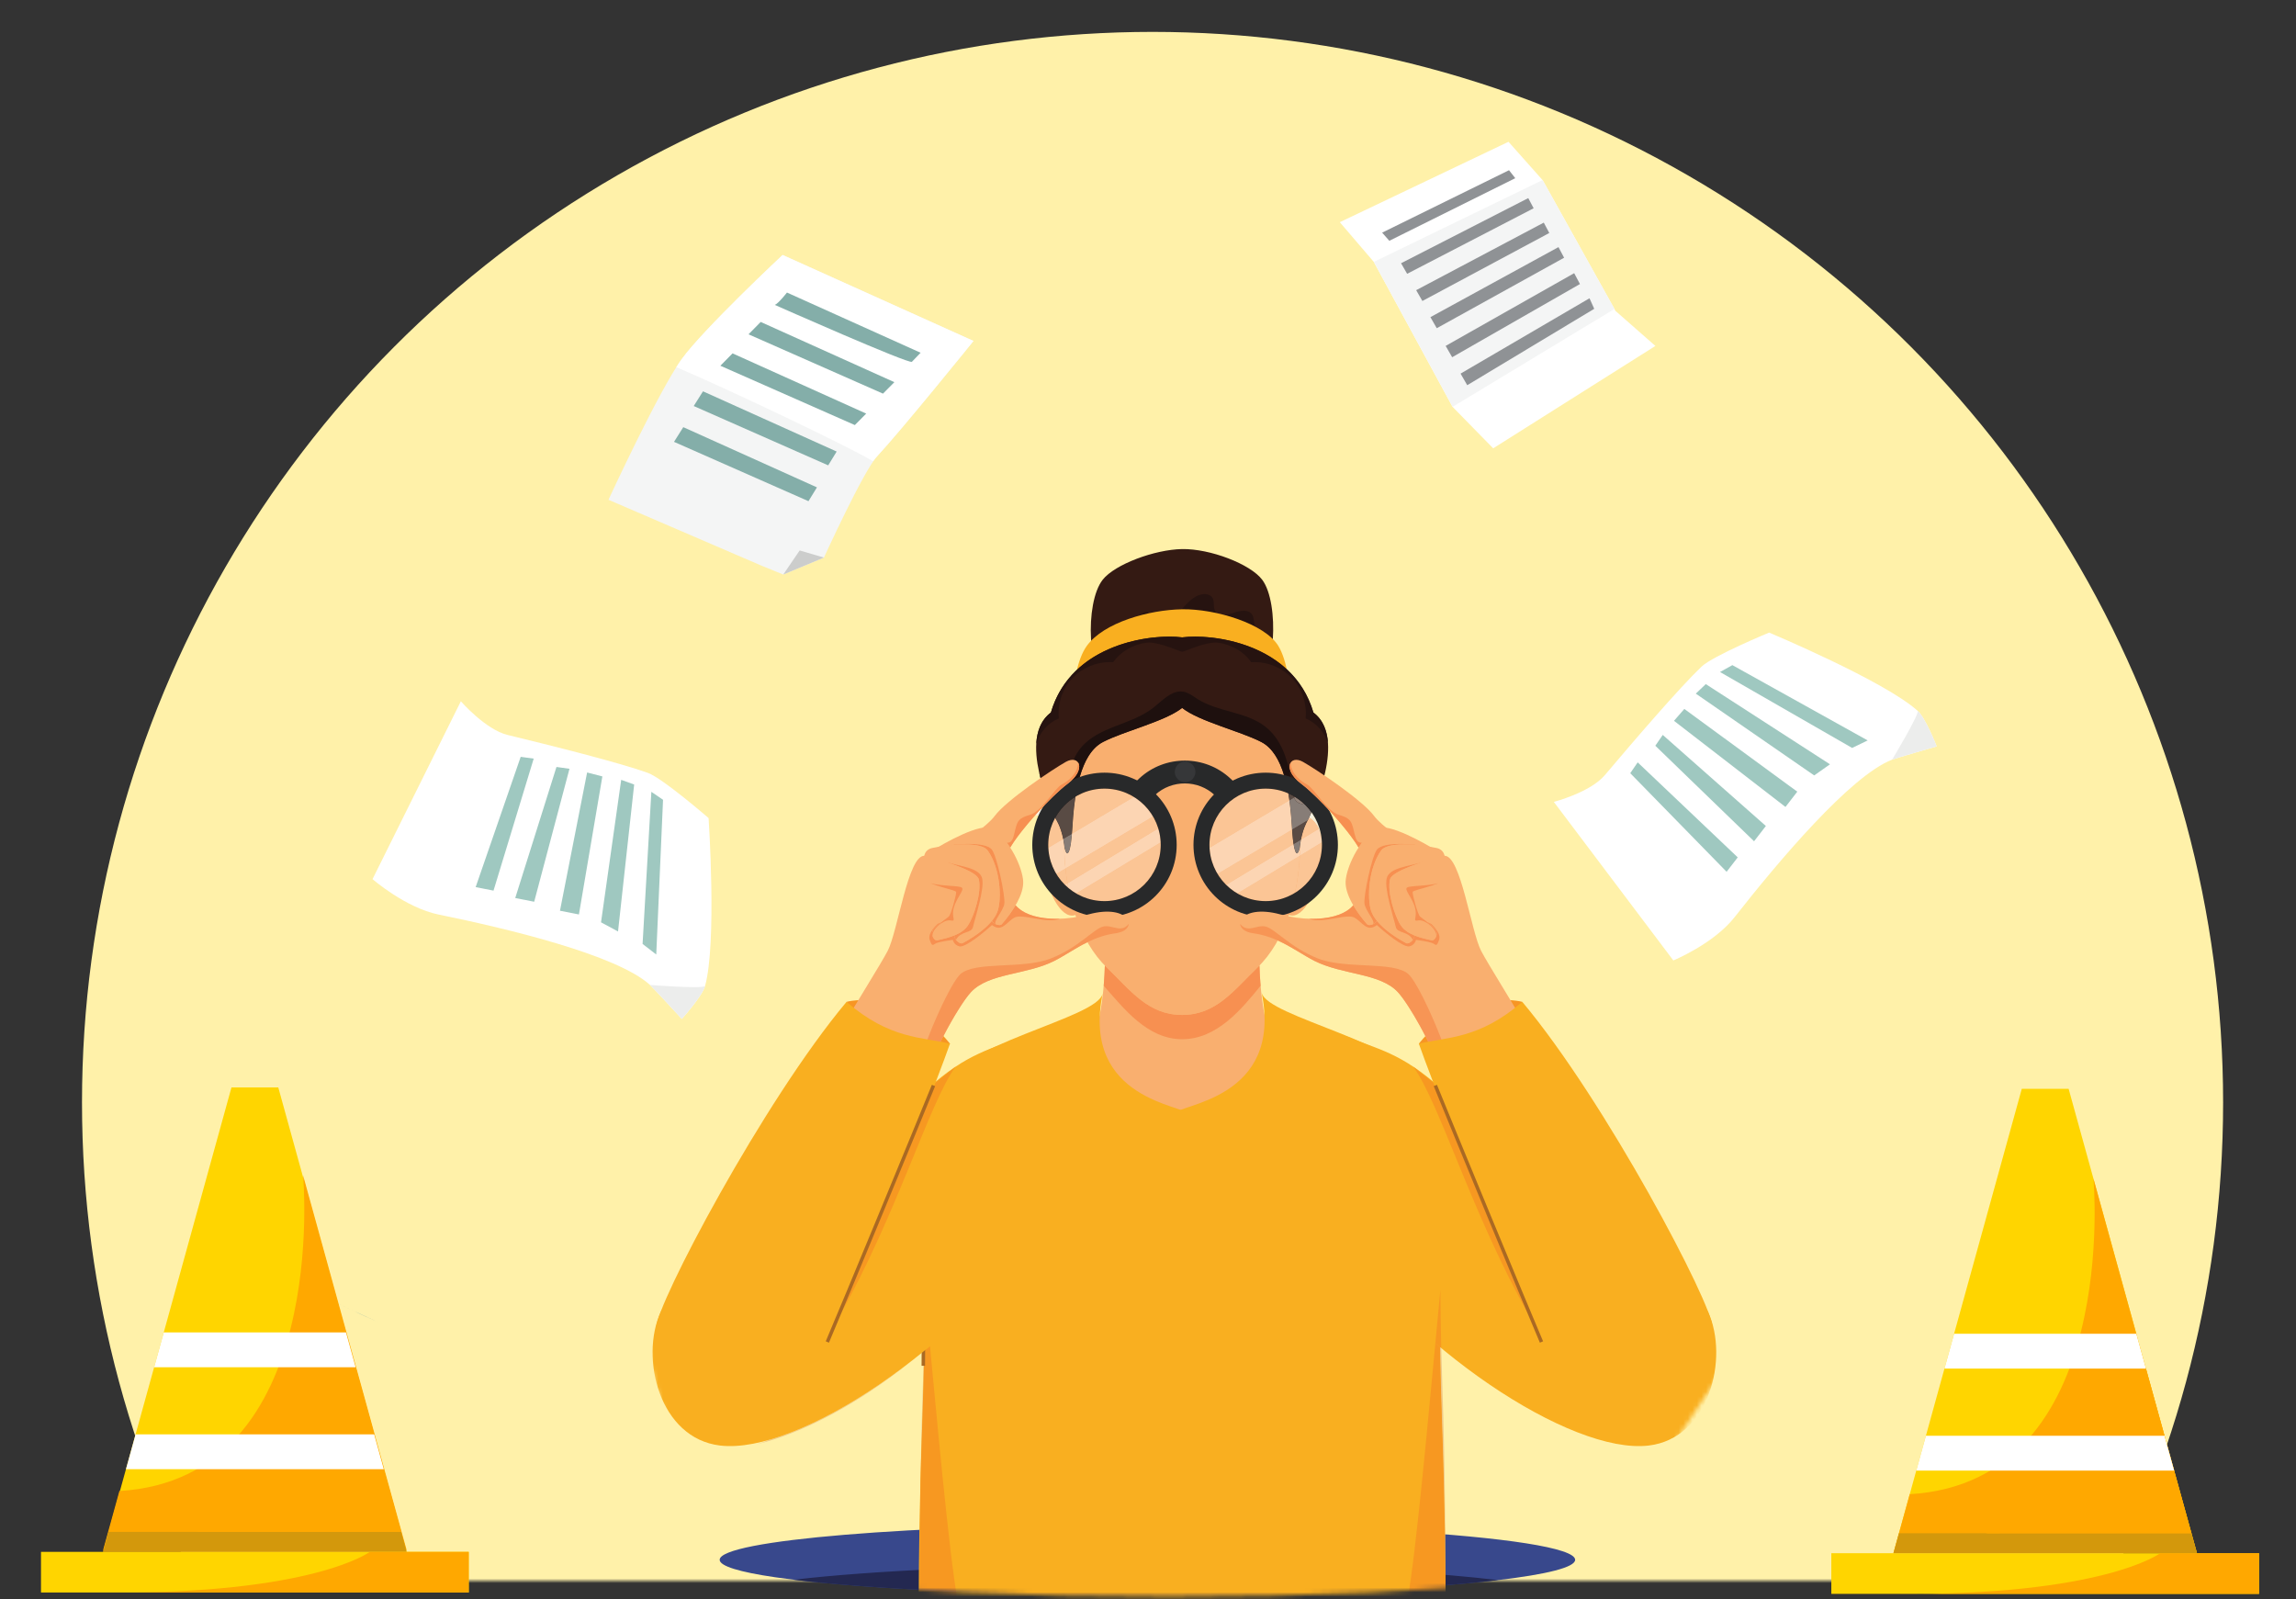 <svg width="504" height="351" viewBox="0 0 504 351" fill="none" xmlns="http://www.w3.org/2000/svg">
<rect x="0" y="0" width="504" height="351" fill="#333333" stroke="none"/>
<mask id="mask0" mask-type="alpha" maskUnits="userSpaceOnUse" x="0" y="0" width="504" height="347">
<rect width="504" height="347" fill="#FFD500"/>
</mask>
<g mask="url(#mask0)">
<circle cx="253" cy="242" r="235" fill="#FFF1A9"/>
</g>
<path d="M83.012 290.215C74.067 286.294 60.257 279.22 58.566 278.351C59.879 279.026 68.513 283.449 76.494 287.227L83.012 290.215ZM58.56 278.348C58.551 278.343 58.541 278.338 58.532 278.333C58.541 278.338 58.551 278.343 58.56 278.348ZM58.529 278.332C58.526 278.33 58.524 278.329 58.521 278.328C58.524 278.329 58.526 278.33 58.529 278.332ZM58.517 278.326C58.511 278.323 58.506 278.32 58.502 278.318C58.506 278.32 58.511 278.323 58.517 278.326ZM58.497 278.315C58.483 278.309 58.472 278.303 58.461 278.297C58.472 278.303 58.483 278.309 58.497 278.315ZM58.46 278.297C58.459 278.296 58.458 278.296 58.456 278.295C58.458 278.296 58.459 278.296 58.46 278.297ZM58.454 278.294C58.453 278.293 58.453 278.293 58.452 278.293C58.453 278.293 58.453 278.293 58.454 278.294ZM58.449 278.291C58.449 278.291 58.448 278.291 58.447 278.29C58.448 278.291 58.449 278.291 58.449 278.291ZM58.445 278.289C58.443 278.288 58.44 278.287 58.438 278.285C58.44 278.287 58.443 278.288 58.445 278.289ZM58.431 278.281C58.43 278.281 58.429 278.281 58.429 278.281C58.429 278.281 58.43 278.281 58.431 278.281ZM58.429 278.281C58.428 278.28 58.427 278.279 58.426 278.279C58.427 278.279 58.428 278.28 58.429 278.281ZM58.425 278.279C58.425 278.279 58.425 278.278 58.424 278.278C58.425 278.278 58.425 278.279 58.425 278.279ZM58.415 278.273C58.413 278.273 58.411 278.272 58.41 278.271C58.411 278.272 58.413 278.273 58.415 278.273ZM58.401 278.266C58.399 278.266 58.398 278.264 58.396 278.264C58.398 278.264 58.399 278.266 58.401 278.266ZM58.396 278.264C58.395 278.263 58.395 278.263 58.395 278.263C58.395 278.263 58.395 278.263 58.396 278.264Z" fill="url(#paint0_radial)"/>
<path d="M81.144 280.684C81.146 280.683 81.148 280.682 81.149 280.681C81.148 280.682 81.146 280.683 81.144 280.684ZM81.162 280.672C81.167 280.669 81.172 280.666 81.177 280.663C81.172 280.666 81.167 280.669 81.162 280.672ZM81.178 280.662C81.179 280.661 81.18 280.661 81.182 280.659C81.18 280.661 81.179 280.661 81.178 280.662ZM81.186 280.656C81.196 280.65 81.205 280.644 81.213 280.64C81.205 280.644 81.196 280.65 81.186 280.656ZM81.214 280.638C81.216 280.637 81.218 280.636 81.219 280.635C81.218 280.636 81.216 280.637 81.214 280.638ZM81.221 280.634C81.222 280.634 81.223 280.633 81.224 280.632C81.223 280.633 81.222 280.634 81.221 280.634ZM81.233 280.626C81.234 280.625 81.236 280.624 81.237 280.623C81.236 280.624 81.234 280.625 81.233 280.626ZM81.239 280.622C81.239 280.622 81.24 280.621 81.241 280.621C81.24 280.621 81.239 280.622 81.239 280.622ZM81.248 280.616H81.249H81.248ZM81.251 280.614H81.251H81.251ZM81.253 280.613C81.255 280.612 81.257 280.611 81.259 280.609C81.257 280.611 81.255 280.612 81.253 280.613ZM81.259 280.609C81.26 280.608 81.26 280.608 81.261 280.608C81.26 280.608 81.26 280.608 81.259 280.609ZM81.262 280.607C81.262 280.607 81.263 280.607 81.263 280.606C81.263 280.607 81.262 280.607 81.262 280.607ZM81.265 280.605C81.266 280.605 81.266 280.605 81.266 280.605C81.266 280.605 81.265 280.605 81.265 280.605Z" fill="#E1EBE8"/>
<path d="M213.69 74.842L171.792 55.97C171.792 55.97 154.387 72.253 149.609 78.877C144.526 85.922 133.566 109.703 133.566 109.703L167.228 124.196L171.935 126.109L180.863 122.39C180.863 122.39 189.549 103.373 192.525 100.166C198.08 94.181 213.69 74.842 213.69 74.842Z" fill="#F4F5F5"/>
<path d="M213.69 74.841L171.793 55.968C171.793 55.968 154.387 72.252 149.609 78.875C149.254 79.368 148.868 79.945 148.461 80.588C161.045 85.971 186.061 97.946 191.22 101.005C191.362 101.09 191.52 101.151 191.685 101.201C191.981 100.797 192.263 100.447 192.525 100.165C198.08 94.18 213.69 74.841 213.69 74.841Z" fill="white"/>
<path d="M202.087 77.43L172.748 64.214C172.748 64.214 170.864 66.649 170.074 66.926C170.074 66.926 199.64 80.023 200.178 79.411L202.087 77.43Z" fill="#84AEA9"/>
<path d="M196.322 83.886L166.982 70.669L164.309 73.382L193.826 86.404L196.322 83.886Z" fill="#84AEA9"/>
<path d="M190.142 90.785L160.803 77.567L158.129 80.281L187.646 93.303L190.142 90.785Z" fill="#84AEA9"/>
<path d="M183.657 99.116L154.317 85.898L152.281 89.124L181.798 102.146L183.657 99.116Z" fill="#84AEA9"/>
<path d="M179.328 106.979L149.989 93.762L147.953 96.988L177.47 110.01L179.328 106.979Z" fill="#84AEA9"/>
<path d="M171.938 126.109L175.536 120.826L180.865 122.39L171.938 126.109Z" fill="#CCCDCC"/>
<path d="M341.081 176.015L367.316 210.82C367.316 210.82 376.161 207.189 380.779 201.303C390.235 189.249 406.153 170.299 415.344 166.744C416.291 166.378 425.132 163.837 425.132 163.837C425.132 163.837 422.707 157.639 420.978 156.062C413.813 149.525 388.346 138.853 388.346 138.853C388.346 138.853 376.018 143.948 373.515 146.325C368.699 150.899 358.576 162.693 352.281 170.146C349.066 173.952 341.081 176.015 341.081 176.015Z" fill="white"/>
<path d="M357.86 169.719L379.012 191.359L381.454 188.196L359.492 167.344L357.86 169.719Z" fill="#9FC8C0"/>
<path d="M363.362 163.692L385.039 184.661L387.63 181.307L364.995 161.317L363.362 163.692Z" fill="#9FC8C0"/>
<path d="M367.46 158.221L391.934 177.128L394.525 173.774L369.73 155.613L367.46 158.221Z" fill="#9FC8C0"/>
<path d="M372.249 152.253L398.237 170.207L401.703 167.766L374.441 150.164L372.249 152.253Z" fill="#9FC8C0"/>
<path d="M377.565 147.51L406.564 164.173L409.978 162.526L380.275 145.998L377.565 147.51Z" fill="#9FC8C0"/>
<path d="M425.125 163.822C424.994 163.489 422.657 157.594 420.977 156.061C422.657 157.594 424.994 163.489 425.125 163.822Z" fill="url(#paint1_radial)"/>
<path d="M415.344 166.744C415.344 166.744 421.166 157.079 420.978 156.062C422.658 157.594 424.995 163.489 425.126 163.822C425.13 163.832 425.132 163.837 425.132 163.837C425.132 163.837 416.291 166.378 415.344 166.744Z" fill="#ECEDEC"/>
<path d="M338.638 39.559L331.135 31.122L294.102 48.771L301.564 57.488L318.853 89.302L327.77 98.409L363.379 75.936L354.621 68.246L338.638 39.559Z" fill="white"/>
<path d="M331.25 37.361L303.396 51.066L304.975 52.854L332.618 39.113L331.25 37.361Z" fill="#8F9295"/>
<path d="M338.642 39.56L338.611 39.523L301.569 57.489L318.858 89.303L354.405 67.814L338.642 39.56Z" fill="#F4F5F5"/>
<path d="M335.474 43.484L307.549 57.78L308.884 60.099L336.652 45.715L335.474 43.484Z" fill="#8F9295"/>
<path d="M338.878 48.864L310.866 63.694L312.232 66.066L340.086 51.144L338.878 48.864Z" fill="#8F9295"/>
<path d="M342.104 54.241L313.991 69.616L315.388 72.043L343.34 56.572L342.104 54.241Z" fill="#8F9295"/>
<path d="M345.551 59.962L317.339 75.926L318.768 78.412L346.819 62.347L345.551 59.962Z" fill="#8F9295"/>
<path d="M348.913 65.47L320.613 82.009L322.074 84.553L349.953 67.783L348.913 65.47Z" fill="#8F9295"/>
<path d="M101.162 153.936L81.775 192.972C81.775 192.972 88.98 199.257 96.311 200.753C111.322 203.816 135.392 209.571 142.683 216.2C143.435 216.883 149.664 223.653 149.664 223.653C149.664 223.653 154.121 218.711 154.758 216.459C157.397 207.126 155.546 179.575 155.546 179.575C155.546 179.575 145.473 170.83 142.226 169.656C135.981 167.395 120.904 163.62 111.422 161.325C106.58 160.154 101.162 153.936 101.162 153.936Z" fill="white"/>
<path d="M114.299 166.126L104.412 194.725L108.334 195.494L117.154 166.522L114.299 166.126Z" fill="#9FC8C0"/>
<path d="M122.153 168.351L113.1 197.119L117.26 197.936L125.008 168.748L122.153 168.351Z" fill="#9FC8C0"/>
<path d="M128.878 169.562L122.921 199.91L127.081 200.726L132.226 170.426L128.878 169.562Z" fill="#9FC8C0"/>
<path d="M136.359 171.178L131.932 202.453L135.665 204.461L139.208 172.204L136.359 171.178Z" fill="#9FC8C0"/>
<path d="M142.981 173.809L141.055 207.199L144.056 209.515L145.545 175.556L142.981 173.809Z" fill="#9FC8C0"/>
<path d="M149.671 223.643C149.91 223.377 154.136 218.649 154.755 216.46C154.136 218.649 149.91 223.377 149.671 223.643Z" fill="url(#paint2_radial)"/>
<path d="M142.684 216.201C142.684 216.201 153.932 217.083 154.758 216.459C154.139 218.648 149.913 223.376 149.675 223.642C149.667 223.65 149.664 223.654 149.664 223.654C149.664 223.654 143.435 216.884 142.684 216.201Z" fill="#ECEDEC"/>
<path d="M89.261 340.637H22.633L23.845 336.251L26.213 327.683L27.647 322.498L29.76 314.85L33.834 300.108L35.949 292.462L50.808 238.701H61.088L66.532 258.403L75.947 292.462L78.06 300.108L82.134 314.85L84.248 322.498L88.049 336.251L89.261 340.637Z" fill="#FFD500"/>
<path d="M89.261 340.234H22.633L23.845 335.846L26.213 327.28C72.644 324.539 66.534 258 66.534 258L88.051 335.846L89.261 340.234Z" fill="#FFA800"/>
<path d="M102.895 340.637H9V349.559H102.895V340.637Z" fill="#FFD500"/>
<path d="M89.261 340.638H22.633L23.845 336.252H88.049L89.261 340.638Z" fill="#D3980C"/>
<path d="M78.06 300.107C78.06 300.107 76.664 329.541 42.832 336.274L88.049 336.25L78.06 300.107Z" fill="#FFA800"/>
<path d="M78.062 300.109H33.836L35.951 292.463H75.948L78.062 300.109Z" fill="white"/>
<path d="M84.249 322.497H27.648L29.762 314.85H82.136L84.249 322.497Z" fill="white"/>
<path d="M81.176 340.637C81.176 340.637 68.729 350.028 22.633 349.559H102.894V340.637H81.176Z" fill="#FFA800"/>
<path d="M482.261 340.936H415.633L416.845 336.55L419.213 327.982L420.647 322.797L422.76 315.149L426.834 300.407L428.949 292.761L443.808 239H454.088L459.532 258.702L468.947 292.761L471.06 300.407L475.134 315.149L477.248 322.797L481.049 336.55L482.261 340.936Z" fill="#FFD500"/>
<path d="M482.261 340.935H415.633L416.845 336.547L419.213 327.981C465.644 325.24 459.534 258.701 459.534 258.701L481.051 336.547L482.261 340.935Z" fill="#FFA800"/>
<path d="M495.895 340.936H402V349.858H495.895V340.936Z" fill="#FFD500"/>
<path d="M482.261 340.937H415.633L416.845 336.551H481.049L482.261 340.937Z" fill="#D3980C"/>
<path d="M471.06 300.406C471.06 300.406 469.664 329.84 435.832 336.573L481.049 336.549L471.06 300.406Z" fill="#FFA800"/>
<path d="M471.062 300.408H426.836L428.951 292.762H468.948L471.062 300.408Z" fill="white"/>
<path d="M477.249 322.796H420.648L422.762 315.148H475.136L477.249 322.796Z" fill="white"/>
<path d="M474.176 340.936C474.176 340.936 461.729 350.327 415.633 349.858H495.894V340.936H474.176Z" fill="#FFA800"/>
<path d="M345.766 342.381C345.766 344.04 339.5 345.577 328.821 346.838C311.843 348.844 283.708 350.158 251.87 350.158C219.603 350.158 191.135 348.809 174.236 346.756C172.783 346.581 171.415 346.397 170.136 346.211C162.395 345.081 157.977 343.774 157.977 342.381C157.977 338.085 200.014 334.604 251.87 334.604C272.187 334.604 290.995 335.138 306.358 336.046C330.214 337.457 345.766 339.77 345.766 342.381Z" fill="#38488C"/>
<path d="M328.823 346.84C311.845 348.846 283.71 350.159 251.872 350.159C219.605 350.159 191.137 348.811 174.238 346.757C191.216 344.751 219.351 343.438 251.189 343.438C271.505 343.438 290.314 343.972 305.677 344.88C314.716 345.414 322.563 346.078 328.823 346.84Z" fill="#232851"/>
<mask id="mask1" mask-type="alpha" maskUnits="userSpaceOnUse" x="140" y="98" width="271" height="253">
<path d="M350.446 342.693C350.446 344.351 344.181 345.888 333.502 347.149C316.524 349.156 288.389 350.469 256.551 350.469C224.284 350.469 195.816 349.12 178.917 347.067C177.463 346.892 176.095 346.709 174.817 346.522C167.076 345.392 162.657 344.085 162.657 342.693C162.657 338.396 70.641 247.906 261.247 98.613C281.563 98.613 391.447 182.179 406.47 230.066C430.326 231.477 350.446 340.081 350.446 342.693Z" fill="#38488C"/>
</mask>
<g mask="url(#mask1)">
<path d="M204.251 200.698H216.12C216.49 200.698 216.785 200.994 216.785 201.361C216.785 201.727 216.49 202.025 216.12 202.025H204.251C203.885 202.025 203.59 201.727 203.59 201.361C203.59 200.994 203.885 200.698 204.251 200.698Z" fill="#FBF5E6"/>
<path d="M210.184 194.764C210.553 194.764 210.848 195.062 210.848 195.428V207.296C210.848 207.663 210.553 207.961 210.184 207.961C209.818 207.961 209.52 207.663 209.52 207.296V195.428C209.52 195.062 209.818 194.764 210.184 194.764Z" fill="#FBF5E6"/>
<path d="M226.016 177.618H237.882C238.248 177.618 238.547 177.914 238.547 178.281C238.547 178.65 238.248 178.945 237.882 178.945H226.016C225.647 178.945 225.352 178.65 225.352 178.281C225.352 177.914 225.647 177.618 226.016 177.618Z" fill="#FBF5E6"/>
<path d="M231.946 171.684C232.312 171.684 232.611 171.982 232.611 172.348V184.216C232.611 184.585 232.312 184.881 231.946 184.881C231.58 184.881 231.285 184.585 231.285 184.216V172.348C231.285 171.982 231.58 171.684 231.946 171.684Z" fill="#FBF5E6"/>
<path d="M320.429 252.795C311.737 247.65 286.442 239.563 281.185 232.376C275.929 225.184 276.433 208.358 276.433 208.358H242.56C242.56 208.358 243.065 225.184 237.808 232.376C234.806 236.481 225.268 240.876 216.02 244.854V276.377H334.654C334.654 276.377 329.118 257.938 320.429 252.795Z" fill="#F9AF6F"/>
<path d="M275.139 151.593C268.286 155.126 250.807 155.182 243.982 151.593C238.562 148.739 238.082 132.321 242.05 127.26C244.708 123.873 253.473 120.623 259.487 120.523C265.629 120.421 274.472 123.805 277.071 127.26C280.928 132.384 280.066 149.052 275.139 151.593Z" fill="#341A13"/>
<path d="M275.547 137.559C273.51 136.486 271.118 135.603 268.651 134.956C269.327 134.953 270.06 134.782 270.684 134.559C271.413 134.297 272.268 134.054 273.043 134.054C273.747 134.054 274.384 134.256 274.799 134.829C275.288 135.506 275.208 136.427 275.436 137.231C275.47 137.344 275.507 137.453 275.547 137.559ZM249.969 135.163C250.184 134.997 250.405 134.84 250.633 134.691C250.931 134.499 251.294 134.322 251.636 134.322C251.786 134.322 251.934 134.357 252.066 134.442L252.199 134.613C251.451 134.774 250.707 134.957 249.969 135.163ZM267.261 134.62C264.708 134.048 262.139 133.738 259.863 133.738C259.743 133.738 259.62 133.738 259.497 133.74C259.464 133.742 259.427 133.742 259.39 133.743C259.682 133.423 259.971 133.099 260.263 132.785C261.324 131.65 262.604 130.558 264.154 130.414C264.243 130.405 264.332 130.402 264.422 130.402C265.089 130.402 265.781 130.634 266.135 131.19C266.649 131.997 266.255 133.117 266.679 133.974C266.821 134.256 267.021 134.466 267.261 134.62Z" fill="#261310"/>
<path d="M278.275 168.228C270.047 172.074 249.083 172.134 240.895 168.228C234.39 165.123 234.276 147.677 238.579 141.755C242.31 136.612 252.285 133.848 259.495 133.74C266.864 133.628 277.608 136.911 280.591 141.755C284.423 147.977 284.184 165.465 278.275 168.228Z" fill="#F9AF20"/>
<path d="M290.21 187.757C289.503 195.716 286.03 201.816 283.053 200.88C280.088 199.949 281.601 194.654 281.358 189.542C281.051 183.092 280.746 178.176 284.631 178.53C288.515 178.884 290.724 181.997 290.21 187.757Z" fill="#F9AF6F"/>
<path d="M228.78 187.757C229.487 195.716 232.957 201.816 235.934 200.88C238.902 199.949 237.392 194.654 237.632 189.542C237.939 183.092 238.244 178.176 234.356 178.53C230.475 178.884 228.269 181.997 228.78 187.757Z" fill="#F9AF6F"/>
<path d="M276.704 216.244C276.568 214.648 276.498 213.18 276.458 211.955C276.498 213.18 276.568 214.648 276.704 216.244ZM242.289 216.24C242.289 216.236 242.289 216.23 242.289 216.225C242.289 216.23 242.289 216.236 242.289 216.24ZM242.289 216.224C242.421 214.636 242.495 213.175 242.532 211.955C242.495 213.175 242.421 214.636 242.289 216.224Z" fill="#F1BA85"/>
<path d="M259.495 228.111C251.806 228.111 246.682 221.321 242.277 216.381C242.28 216.333 242.283 216.287 242.29 216.24C242.29 216.235 242.29 216.229 242.29 216.224V216.223C242.422 214.635 242.496 213.174 242.533 211.954C242.674 212.1 242.819 212.242 242.963 212.382C248.226 217.462 252.049 222.778 259.495 222.778C266.942 222.778 270.765 217.462 276.028 212.382C276.175 212.242 276.317 212.1 276.458 211.954C276.498 213.179 276.569 214.647 276.704 216.243C276.707 216.289 276.713 216.335 276.716 216.381C272.598 221.425 267.188 228.111 259.495 228.111Z" fill="#F79051"/>
<path d="M259.492 222.779C266.939 222.779 270.762 217.463 276.025 212.383C282.078 206.544 285.387 196.216 285.387 185.093C285.387 162.276 273.795 154.264 259.492 154.264C245.193 154.264 233.598 162.276 233.598 185.093C233.598 196.216 236.913 206.544 242.96 212.383C248.223 217.463 252.046 222.779 259.492 222.779Z" fill="#F9AF6F"/>
<path d="M288.308 156.4C283.82 141.098 265.969 139.044 259.494 139.909C253.026 139.044 235.171 141.098 230.684 156.4C223.207 162.006 230.896 177.984 231.797 179.854C231.797 179.854 233.255 181.933 233.683 186.138C234.264 188.552 235.027 187.232 235.35 182.402C235.666 177.572 236.217 165.9 242.132 162.863C246.862 160.436 255.754 158.355 259.494 155.39C263.234 158.355 272.129 160.436 276.86 162.863C282.778 165.9 283.325 177.572 283.645 182.402C283.962 187.232 284.725 188.552 285.309 186.138C285.736 181.933 287.194 179.854 287.194 179.854C288.092 177.984 295.782 162.006 288.308 156.4Z" fill="#341A13"/>
<path d="M291.545 163.266C291.536 163.232 291.526 163.198 291.514 163.165C291.342 160.445 290.444 158 288.309 156.399C287.128 152.373 285.024 149.266 282.444 146.886C282.441 146.875 282.441 146.865 282.438 146.854C285.033 149.239 287.153 152.356 288.337 156.399C290.496 158.02 291.388 160.505 291.545 163.266Z" fill="#B0A08B"/>
<path d="M282.441 146.887C276.607 141.505 268.348 139.848 262.87 139.746C268.336 139.844 276.594 141.49 282.435 146.854C282.438 146.865 282.438 146.876 282.441 146.887ZM242.195 143.048C242.195 143.048 242.198 143.047 242.198 143.046C242.198 143.047 242.195 143.048 242.195 143.048ZM242.22 143.036C242.223 143.035 242.226 143.032 242.229 143.031C242.226 143.034 242.223 143.035 242.22 143.036ZM242.241 143.025C242.248 143.023 242.254 143.019 242.26 143.017C242.254 143.02 242.248 143.023 242.241 143.025ZM242.266 143.013C242.272 143.01 242.281 143.006 242.288 143.002C242.281 143.006 242.272 143.01 242.266 143.013ZM242.294 143C242.3 142.997 242.309 142.992 242.318 142.988C242.309 142.992 242.3 142.997 242.294 143ZM242.324 142.985C242.334 142.981 242.34 142.977 242.346 142.974C242.34 142.977 242.331 142.981 242.324 142.985ZM242.349 142.973C242.832 142.737 243.315 142.518 243.804 142.313C243.315 142.517 242.829 142.738 242.349 142.973ZM243.804 142.312C243.816 142.308 243.825 142.304 243.835 142.3C243.825 142.304 243.816 142.308 243.804 142.312ZM243.841 142.297C243.847 142.294 243.856 142.291 243.862 142.288C243.856 142.291 243.847 142.294 243.841 142.297ZM243.875 142.284C243.881 142.28 243.887 142.278 243.893 142.274C243.887 142.278 243.881 142.28 243.875 142.284ZM243.902 142.271C243.908 142.268 243.918 142.266 243.924 142.262C243.918 142.266 243.908 142.268 243.902 142.271ZM243.936 142.257C243.942 142.255 243.948 142.253 243.955 142.25C243.945 142.253 243.942 142.255 243.936 142.257ZM243.97 142.243C243.976 142.242 243.979 142.24 243.982 142.238C243.979 142.241 243.976 142.242 243.97 142.243ZM244.004 142.23C244.007 142.229 244.01 142.228 244.013 142.226C244.01 142.228 244.007 142.229 244.004 142.23ZM244.035 142.218C244.035 142.217 244.041 142.214 244.044 142.213C244.041 142.216 244.038 142.216 244.035 142.218ZM244.068 142.204C244.068 142.202 244.072 142.202 244.072 142.201C244.072 142.202 244.068 142.202 244.068 142.204ZM244.099 142.19L244.102 142.189C244.102 142.189 244.102 142.189 244.099 142.19ZM259.493 139.909C259.407 139.897 259.315 139.886 259.223 139.875V139.872L259.509 139.906C259.503 139.908 259.499 139.908 259.493 139.909Z" fill="#BE801A"/>
<path d="M227.473 163.266C227.633 160.505 228.525 158.02 230.684 156.399C232.649 149.695 237.18 145.535 242.196 143.048C242.196 143.048 242.199 143.046 242.199 143.045C242.205 143.041 242.215 143.039 242.221 143.036C242.224 143.034 242.227 143.033 242.23 143.031C242.233 143.028 242.236 143.027 242.242 143.024C242.249 143.022 242.255 143.02 242.261 143.016C242.261 143.015 242.264 143.014 242.267 143.012C242.273 143.009 242.282 143.005 242.289 143.002C242.292 143 242.292 142.999 242.295 142.999C242.301 142.996 242.31 142.991 242.319 142.987C242.319 142.986 242.322 142.985 242.325 142.984C242.332 142.98 242.341 142.976 242.347 142.973L242.35 142.972C242.83 142.737 243.316 142.516 243.805 142.312V142.311C243.817 142.307 243.826 142.304 243.836 142.299C243.836 142.299 243.839 142.298 243.842 142.296C243.848 142.293 243.857 142.291 243.863 142.287C243.869 142.286 243.869 142.284 243.876 142.283C243.882 142.28 243.888 142.277 243.894 142.274C243.897 142.272 243.9 142.271 243.903 142.27C243.909 142.268 243.919 142.265 243.925 142.262C243.928 142.26 243.931 142.258 243.937 142.257C243.943 142.255 243.946 142.252 243.956 142.25C243.959 142.247 243.965 142.245 243.971 142.243C243.977 142.241 243.98 142.24 243.983 142.238C243.989 142.234 243.999 142.232 244.005 142.229C244.008 142.228 244.011 142.227 244.014 142.226C244.02 142.222 244.026 142.22 244.036 142.217C244.039 142.215 244.042 142.215 244.045 142.212C244.051 142.209 244.06 142.205 244.069 142.203C244.069 142.202 244.072 142.202 244.072 142.2C244.082 142.197 244.091 142.193 244.1 142.19C244.103 142.188 244.103 142.188 244.103 142.188C248.591 140.36 253.247 139.741 256.665 139.741C257.627 139.741 258.492 139.79 259.224 139.874C259.316 139.885 259.408 139.896 259.494 139.908C259.5 139.907 259.503 139.907 259.51 139.906L259.796 139.872V139.874C260.531 139.79 261.392 139.741 262.355 139.741C262.524 139.741 262.696 139.742 262.871 139.746C268.349 139.848 276.608 141.505 282.442 146.886C285.023 149.266 287.127 152.373 288.308 156.399C290.442 158 291.341 160.445 291.513 163.165C290.75 160.752 288.948 158.65 286.592 157.691C286.93 154.448 285.767 151.079 283.5 148.739C281.412 146.58 278.422 145.33 275.42 145.33C275.165 145.33 274.907 145.34 274.652 145.358C272.991 142.96 270.241 141.454 267.374 141.074C267.202 141.051 267.024 141.04 266.833 141.04C264.209 141.04 259.931 143.061 259.51 143.061C259.088 143.061 254.81 141.04 252.186 141.04C251.996 141.04 251.814 141.051 251.645 141.074C248.778 141.454 246.029 142.96 244.365 145.358C244.109 145.34 243.854 145.33 243.599 145.33C240.6 145.33 237.607 146.58 235.519 148.739C233.252 151.079 232.089 154.448 232.431 157.691C230.041 158.663 228.217 160.81 227.473 163.266Z" fill="#261310"/>
<path d="M235.133 171.387C237.591 169.123 237.209 166.976 235.656 166.797C236.074 165.846 236.603 164.949 237.265 164.145C241.146 159.426 248.365 159.134 253.169 155.351C255.027 153.885 256.9 151.78 259.149 151.78C259.37 151.78 259.595 151.801 259.825 151.842C260.966 152.058 261.905 152.831 262.883 153.45C267.441 156.335 273.552 156.182 277.788 159.527C281.1 162.144 282.555 166.331 283.306 170.573C282.832 170.399 282.349 170.247 281.857 170.118C280.885 166.94 279.344 164.138 276.859 162.863C272.128 160.436 263.233 158.354 259.493 155.389C255.753 158.354 246.861 160.436 242.131 162.863C239.528 164.198 237.966 167.203 237.003 170.562C236.36 170.797 235.733 171.073 235.133 171.387ZM228.41 170.798C228.311 170.427 228.219 170.051 228.133 169.671C228.265 170.017 228.407 170.358 228.563 170.693C228.511 170.729 228.459 170.763 228.41 170.798Z" fill="#1E100E"/>
<path d="M166.047 317.023C166.973 316.759 167.935 316.428 168.932 316.028C178.141 313.38 189.318 307.129 200.068 298.764C188.245 308.271 175.819 314.748 166.047 317.023Z" fill="#F0C887"/>
<path d="M242.041 218.102C237.246 241.618 260.48 242.604 260.806 244.566C265.256 271.275 271.931 355.117 271.931 355.117H201.672C201.672 355.117 201.53 338.114 202.48 311.418C203.578 280.611 202.631 243.962 204.756 239.82C210.308 228.993 240.924 223.564 242.041 218.102Z" fill="#F9AF20"/>
<path d="M202.062 324.818C202.176 318.11 202.342 310.824 202.598 303.534C202.681 301.2 202.745 298.881 202.801 296.58C202.822 296.561 202.844 296.545 202.865 296.528C202.773 301.532 202.653 306.545 202.478 311.415C202.309 316.21 202.17 320.69 202.062 324.818Z" fill="#F0C887"/>
<path d="M210.965 355.117H201.873C201.873 355.117 201.784 341.842 202.064 324.821C202.171 320.693 202.31 316.213 202.479 311.418C202.654 306.548 202.774 301.534 202.866 296.53C203.291 296.183 203.715 295.828 204.14 295.475C206.717 322.865 209.113 348.116 210.965 355.117" fill="#F79821"/>
<path d="M276.944 217.861C281.739 241.378 258.505 242.358 258.179 244.321C253.725 271.034 247.051 354.873 247.051 354.873H317.313C317.313 354.873 317.455 337.874 316.504 311.17C315.409 280.369 316.354 243.718 314.228 239.576C308.68 228.752 278.057 223.32 276.944 217.861Z" fill="#F9AF20"/>
<path d="M203.057 299.793L202.295 299.787C202.507 279.54 201.959 273.412 201.953 273.355L202.716 273.28C202.719 273.342 203.27 279.491 203.057 299.793Z" fill="#AA6923"/>
<path d="M242.441 197.799C240.177 197.799 238.058 197.19 236.234 196.127L254.778 184.911C254.787 185.091 254.79 185.272 254.79 185.454C254.79 192.272 249.263 197.799 242.441 197.799Z" fill="#FBC595"/>
<path d="M233.764 194.23C233.041 193.516 232.407 192.712 231.875 191.837L233.883 190.644C233.994 191.743 234.142 192.827 234.32 193.893L233.764 194.23Z" fill="#FBC595"/>
<path d="M234.32 193.893C234.141 192.827 233.994 191.743 233.883 190.644L253.103 179.215C253.583 180.034 253.971 180.912 254.253 181.838L234.32 193.893Z" fill="#FBC595"/>
<path d="M230.117 186.094C230.108 185.882 230.102 185.67 230.102 185.455C230.102 183.294 230.655 181.265 231.63 179.498C231.701 179.647 231.759 179.767 231.799 179.855C231.799 179.855 232.799 181.278 233.383 184.151L230.117 186.094Z" fill="#FBC595"/>
<path d="M235.305 183.008C235.32 182.812 235.335 182.611 235.351 182.402C235.471 180.587 235.621 177.802 236.08 174.872C237.938 173.753 240.118 173.108 242.443 173.108C244.812 173.108 247.02 173.772 248.899 174.925L235.305 183.008Z" fill="#FBC595"/>
<path d="M233.382 184.15C232.798 181.278 231.798 179.854 231.798 179.854C231.758 179.766 231.7 179.646 231.629 179.497C231.7 179.646 231.758 179.766 231.798 179.854C231.798 179.854 232.798 181.278 233.382 184.15Z" fill="#B1886E"/>
<path d="M233.382 184.15C232.798 181.278 231.798 179.854 231.798 179.854C231.758 179.766 231.7 179.646 231.629 179.497C232.681 177.591 234.219 175.993 236.08 174.872C235.621 177.802 235.471 180.587 235.351 182.402C235.335 182.611 235.32 182.812 235.304 183.008L233.382 184.15Z" fill="#594B44"/>
<path d="M234.5 194.906C234.245 194.691 233.999 194.467 233.762 194.232L234.318 193.895C234.377 194.234 234.438 194.571 234.5 194.906Z" fill="#FCD5B3"/>
<path d="M236.237 196.127C235.621 195.769 235.043 195.36 234.502 194.905C234.44 194.57 234.379 194.232 234.32 193.893L254.254 181.839C254.553 182.816 254.734 183.845 254.78 184.91L236.237 196.127Z" fill="#FCD5B3"/>
<path d="M231.873 191.838C230.848 190.146 230.221 188.188 230.113 186.092L233.38 184.15C233.463 184.558 233.537 184.994 233.601 185.46C233.613 187.214 233.706 188.947 233.881 190.645L231.873 191.838Z" fill="#FCD5B3"/>
<path d="M233.885 190.645C233.71 188.947 233.618 187.214 233.605 185.46C233.633 185.679 233.661 185.906 233.685 186.138C233.876 186.926 234.085 187.316 234.291 187.316C234.691 187.316 235.082 185.86 235.306 183.007L248.901 174.924C250.63 175.986 252.078 177.463 253.106 179.215L233.885 190.645Z" fill="#FCD5B3"/>
<path d="M234.29 187.316C234.084 187.316 233.875 186.926 233.684 186.138C233.61 185.412 233.506 184.75 233.383 184.15L235.305 183.007C235.081 185.86 234.69 187.316 234.29 187.316Z" fill="#877D77"/>
<path d="M242.444 197.798C235.628 197.798 230.101 192.271 230.101 185.453C230.101 178.634 235.628 173.107 242.444 173.107C249.266 173.107 254.793 178.634 254.793 185.453C254.793 192.271 249.266 197.798 242.444 197.798ZM242.444 169.603C233.693 169.603 226.598 176.699 226.598 185.453C226.598 194.207 233.693 201.303 242.444 201.303C251.201 201.303 258.296 194.207 258.296 185.453C258.296 176.699 251.201 169.603 242.444 169.603Z" fill="#28292A"/>
<path d="M284.27 195.992C284.829 193.39 285.183 190.654 285.321 187.844L290.169 184.912C290.178 185.092 290.181 185.273 290.181 185.454C290.181 189.915 287.816 193.823 284.27 195.992Z" fill="#FBC595"/>
<path d="M277.834 197.799C275.57 197.799 273.448 197.19 271.624 196.126L285.32 187.843C285.182 190.654 284.828 193.389 284.268 195.992C282.395 197.138 280.193 197.799 277.834 197.799ZM269.151 194.23C268.431 193.516 267.795 192.713 267.266 191.838L283.626 182.111C283.632 182.211 283.638 182.308 283.644 182.402C283.721 183.57 283.822 184.532 283.942 185.287L269.151 194.23Z" fill="#FBC595"/>
<path d="M289.502 181.926C289.078 180.974 288.484 180.218 287.746 179.662L288.493 179.216C288.973 180.036 289.361 180.915 289.644 181.841L289.502 181.926Z" fill="#F4EDD9"/>
<path d="M285.582 184.297C286.037 181.981 286.763 180.575 287.061 180.068L287.747 179.662C288.486 180.218 289.079 180.974 289.504 181.925L285.582 184.297Z" fill="#FBC595"/>
<path d="M283.946 185.287C283.826 184.533 283.724 183.57 283.647 182.402C283.641 182.309 283.635 182.211 283.629 182.112L287.061 180.069C286.763 180.576 286.037 181.982 285.582 184.298L283.946 185.287Z" fill="#594B44"/>
<path d="M265.508 186.094C265.495 185.882 265.492 185.67 265.492 185.455C265.492 178.635 271.016 173.108 277.835 173.108C279.601 173.108 281.277 173.478 282.793 174.144C282.882 174.658 282.962 175.17 283.033 175.673L265.508 186.094Z" fill="#FBC595"/>
<path d="M284.063 175.062C284.02 174.952 283.983 174.839 283.949 174.724C284.066 174.79 284.177 174.857 284.291 174.927L284.063 175.062Z" fill="#6A5448"/>
<path d="M283.033 175.672C282.962 175.168 282.882 174.657 282.793 174.142C283.19 174.317 283.574 174.51 283.946 174.723C283.98 174.838 284.017 174.951 284.06 175.062L283.033 175.672Z" fill="#594B44"/>
<path d="M290.054 183.691C289.924 183.043 289.74 182.454 289.5 181.925L289.642 181.84C289.826 182.438 289.964 183.058 290.054 183.691Z" fill="#F6F2E3"/>
<path d="M285.32 187.844C285.36 187.055 285.382 186.26 285.388 185.461C285.443 185.05 285.508 184.663 285.579 184.298L289.5 181.927C289.74 182.455 289.925 183.044 290.054 183.693C290.112 184.094 290.149 184.5 290.168 184.912L285.32 187.844Z" fill="#FCD5B3"/>
<path d="M271.625 196.125C270.724 195.598 269.894 194.96 269.152 194.229L283.944 185.285C284.159 186.632 284.43 187.316 284.703 187.316C284.909 187.316 285.119 186.925 285.309 186.137C285.334 185.905 285.358 185.679 285.389 185.46C285.383 186.259 285.362 187.053 285.322 187.842L271.625 196.125Z" fill="#FCD5B3"/>
<path d="M284.705 187.316C284.431 187.316 284.161 186.633 283.945 185.286L285.582 184.297C285.471 184.858 285.379 185.471 285.311 186.138C285.12 186.926 284.911 187.316 284.705 187.316Z" fill="#877D77"/>
<path d="M267.267 191.838C266.243 190.146 265.615 188.188 265.508 186.092L283.033 175.672C283.381 178.152 283.519 180.471 283.627 182.111L267.267 191.838Z" fill="#FCD5B3"/>
<path d="M287.743 179.662C287.629 179.578 287.515 179.498 287.398 179.424C287.531 179.14 287.706 178.766 287.906 178.313C288.115 178.605 288.309 178.906 288.49 179.216L287.743 179.662Z" fill="#F6F2E3"/>
<path d="M287.059 180.066C287.145 179.923 287.194 179.851 287.194 179.851C287.243 179.749 287.314 179.605 287.4 179.422C287.517 179.497 287.631 179.576 287.744 179.66L287.059 180.066Z" fill="#FCD5B3"/>
<path d="M285.821 176.447C285.258 176.447 284.671 176.093 284.342 175.609C284.225 175.436 284.132 175.252 284.059 175.061L284.286 174.925C284.975 175.348 285.621 175.838 286.212 176.385C286.086 176.427 285.953 176.447 285.821 176.447Z" fill="#94847A"/>
<path d="M287.398 179.426C287.398 179.425 287.398 179.426 287.398 179.425C287.531 179.142 287.706 178.766 287.906 178.315C287.706 178.768 287.531 179.142 287.398 179.426Z" fill="#C2B8AC"/>
<path d="M287.059 180.066C287.145 179.923 287.194 179.851 287.194 179.851C287.243 179.749 287.314 179.605 287.4 179.421C287.4 179.422 287.4 179.421 287.4 179.422C287.314 179.605 287.243 179.749 287.194 179.851C287.194 179.851 287.145 179.923 287.059 180.066Z" fill="#C7A994"/>
<path d="M283.625 182.109C283.517 180.469 283.379 178.151 283.031 175.671L284.059 175.06C284.132 175.251 284.225 175.435 284.342 175.608C284.671 176.092 285.258 176.447 285.821 176.447C285.953 176.447 286.085 176.426 286.212 176.384C286.842 176.966 287.408 177.612 287.906 178.311C287.706 178.763 287.531 179.139 287.399 179.421C287.313 179.605 287.242 179.75 287.193 179.852C287.193 179.852 287.144 179.924 287.057 180.067L283.625 182.109Z" fill="#877D77"/>
<path d="M277.834 197.798C271.015 197.798 265.491 192.271 265.491 185.453C265.491 178.634 271.015 173.107 277.834 173.107C284.653 173.107 290.18 178.634 290.18 185.453C290.18 192.271 284.653 197.798 277.834 197.798ZM277.834 169.603C269.083 169.603 261.984 176.699 261.984 185.453C261.984 194.207 269.083 201.303 277.834 201.303C286.587 201.303 293.686 194.207 293.686 185.453C293.686 176.699 286.587 169.603 277.834 169.603Z" fill="#28292A"/>
<path d="M267.68 175.503C268.914 174.421 270.245 173.273 271.66 172.361L270.104 170.9C264.521 165.669 255.752 165.636 250.13 170.826L248.195 172.614C249.647 173.473 250.994 174.561 252.178 175.758L253.535 174.51C257.229 171.095 263.002 171.117 266.671 174.559L267.68 175.503Z" fill="#28292A"/>
<path d="M260.143 171.705C258.891 171.705 257.879 170.691 257.879 169.442C257.879 168.191 258.891 167.177 260.143 167.177C261.394 167.177 262.409 168.191 262.409 169.442C262.409 170.691 261.394 171.705 260.143 171.705Z" fill="#363739"/>
<path d="M185.828 219.907C185.828 219.907 198.389 216.528 208.533 229.085L197.664 239.955L185.828 219.907Z" fill="#F79524"/>
<path d="M228.777 268.628C210.495 295.811 175.219 319.329 158.084 317.302C144.748 315.724 140.442 298.096 145.012 288.017C147.393 282.767 187.135 253.92 203.464 239.109C212.47 230.938 217.772 230.31 224.484 227.459C231.324 224.549 228.777 268.628 228.777 268.628Z" fill="#F9AF20"/>
<path d="M214.168 183.157L214.503 183.308C214.802 183.442 215.106 183.57 215.405 183.694C216.687 184.225 217.997 184.695 219.295 185.187C220.092 185.489 220.898 185.8 221.694 186.139C224.05 182.086 230.786 174.714 234.339 172.048C238.577 168.867 236.919 165.566 233.964 167.233C231.005 168.898 220.901 175.648 218.339 179.119C217.539 180.202 215.924 181.554 213.98 183.063L214.168 183.157Z" fill="#F9AF6F"/>
<path d="M230.668 175.318V175.317V175.318ZM230.696 175.291C230.696 175.291 230.699 175.291 230.699 175.289L230.696 175.291ZM230.723 175.265C230.726 175.263 230.726 175.261 230.73 175.258C230.726 175.261 230.726 175.262 230.723 175.265ZM230.751 175.237C230.754 175.234 230.754 175.233 230.757 175.232C230.754 175.233 230.754 175.234 230.751 175.237ZM230.773 175.216C232.064 173.941 233.279 172.85 234.26 172.105C233.279 172.85 232.064 173.943 230.773 175.216ZM234.267 172.1C234.273 172.096 234.276 172.093 234.279 172.091C234.276 172.093 234.273 172.096 234.267 172.1ZM234.291 172.081C234.294 172.08 234.294 172.078 234.297 172.077C234.294 172.078 234.294 172.08 234.291 172.081ZM234.313 172.065C234.316 172.064 234.316 172.062 234.319 172.061C234.316 172.062 234.316 172.064 234.313 172.065ZM234.337 172.048C234.34 172.043 234.347 172.038 234.353 172.035C234.347 172.038 234.344 172.043 234.337 172.048ZM234.359 172.03C234.365 172.027 234.368 172.024 234.371 172.021C234.368 172.024 234.365 172.027 234.359 172.03ZM234.377 172.015C234.383 172.012 234.39 172.008 234.393 172.003C234.39 172.008 234.383 172.012 234.377 172.015ZM234.402 171.997C234.405 171.995 234.408 171.994 234.408 171.993C234.408 171.994 234.405 171.995 234.402 171.997Z" fill="#27211E"/>
<path d="M221.755 186.033C221.521 185.675 221.275 185.323 221.02 184.982C221.056 184.984 221.096 184.985 221.133 184.985C222.299 184.985 222.434 183.82 222.868 182.086C223.345 180.187 223.622 179.567 226.119 178.851C228.614 178.136 231.609 172.946 233.055 172.21C234.313 171.57 236.531 170.008 236.678 167.42C237.247 168.35 236.78 170.168 234.448 171.963C234.436 171.972 234.424 171.982 234.408 171.993C234.408 171.994 234.405 171.995 234.402 171.998C234.399 171.999 234.396 172.002 234.393 172.003C234.39 172.008 234.384 172.012 234.378 172.015C234.378 172.018 234.374 172.019 234.371 172.022C234.368 172.024 234.365 172.027 234.359 172.03C234.359 172.031 234.356 172.032 234.353 172.035C234.347 172.039 234.341 172.043 234.338 172.048C234.331 172.052 234.325 172.056 234.319 172.061C234.316 172.063 234.316 172.064 234.313 172.065C234.31 172.068 234.304 172.073 234.298 172.077C234.294 172.078 234.294 172.08 234.291 172.082C234.288 172.085 234.282 172.088 234.279 172.091C234.276 172.094 234.273 172.096 234.267 172.1C234.264 172.102 234.264 172.103 234.261 172.106C233.279 172.851 232.065 173.942 230.773 175.216C230.767 175.221 230.764 175.226 230.757 175.232C230.754 175.233 230.754 175.234 230.751 175.237C230.745 175.244 230.736 175.251 230.73 175.258C230.727 175.261 230.727 175.263 230.724 175.266C230.714 175.273 230.705 175.281 230.699 175.29C230.699 175.291 230.696 175.291 230.696 175.291C230.687 175.299 230.677 175.309 230.668 175.317V175.319C227.319 178.633 223.468 183.139 221.755 186.033Z" fill="#F79051"/>
<path d="M185.109 254.396L185.122 253.957C189.535 250.708 193.654 247.039 197.865 243.545C198.898 242.683 201.186 240.887 203.484 239.091C203.478 239.097 203.472 239.103 203.465 239.109C198.79 243.348 192.196 248.74 185.109 254.396Z" fill="#F0C887"/>
<path d="M184.301 288.781L185.107 254.395C192.193 248.739 198.788 243.347 203.463 239.108C203.469 239.102 203.475 239.096 203.481 239.09C206.486 236.74 209.503 234.393 209.74 234.157C203.943 242.126 196.936 266.519 184.301 288.781Z" fill="#F79821"/>
<path d="M238.938 200.71C229.747 203.196 219.459 201.046 222.221 192.899L222.15 192.81L221.818 192.402L221.178 191.655C220.736 191.147 220.28 190.647 219.825 190.148C218.152 188.317 216.362 186.479 215.064 184.344C210.582 185.162 205.775 186.134 202.899 187.846C199.325 187.733 197.086 204.385 194.872 208.692C193.472 211.408 187.278 221.251 183.242 228.169C190.101 233.757 194.063 235.073 202.844 237.008C205.671 229.094 210.85 220.257 213.12 217.793C217.029 213.552 225.312 214.029 231.47 210.9C235.29 208.959 239.239 205.611 244.889 204.857C250.207 204.148 248.1 198.232 238.938 200.71Z" fill="#F9AF6F"/>
<path d="M230.706 201.658C230.7 201.657 230.694 201.657 230.688 201.657C230.694 201.657 230.7 201.657 230.706 201.658Z" fill="#FBC594"/>
<path d="M225.883 200.709C224.662 200.229 223.65 199.567 222.934 198.715C222.934 198.713 222.934 198.713 222.934 198.713C223.65 199.567 224.662 200.229 225.886 200.709C225.883 200.709 225.883 200.709 225.883 200.709Z" fill="#F1BA85"/>
<path d="M230.678 201.656C228.9 201.564 227.261 201.252 225.883 200.71C225.883 200.71 225.883 200.71 225.886 200.71C227.261 201.252 228.9 201.564 230.678 201.656Z" fill="#FBC594"/>
<path d="M210.789 207.746C210.734 207.746 210.679 207.741 210.633 207.732C209.399 207.486 209.153 206.296 209.153 206.296C209.153 206.296 206.154 206.692 205.419 207.077C205.096 207.246 204.906 207.412 204.746 207.412C204.543 207.412 204.392 207.149 204.087 206.296C203.543 204.765 205.838 202.8 205.838 202.8C205.838 202.8 206.148 202.653 206.69 202.396C206.056 202.901 205.395 203.47 204.952 203.99C204.949 203.995 204.946 203.998 204.943 204.001V204.002C204.939 204.006 204.936 204.01 204.933 204.012C204.933 204.013 204.933 204.013 204.933 204.013C204.93 204.017 204.927 204.02 204.924 204.024C204.921 204.028 204.918 204.031 204.915 204.035C204.915 204.035 204.915 204.035 204.915 204.036C204.912 204.038 204.909 204.042 204.906 204.046C204.906 204.047 204.906 204.047 204.906 204.047C204.663 204.363 204.586 204.722 204.613 205.063C204.626 205.217 204.66 205.367 204.709 205.508C204.709 205.505 204.709 205.503 204.709 205.5C204.89 206.021 205.284 206.417 205.616 206.417C205.653 206.417 205.69 206.412 205.727 206.402C207.059 206.106 208.341 205.791 209.461 205.342C209.587 206.308 210.473 207.077 211.069 207.077C211.18 207.077 211.279 207.052 211.362 206.998C213.668 205.749 216.166 204.04 217.716 202.151C218.128 202.729 218.839 203.051 219.368 203.051C219.623 203.051 219.832 202.976 219.949 202.819C221.013 201.59 222.087 200.167 222.933 198.714C223.649 199.566 224.661 200.227 225.882 200.708C227.26 201.25 228.899 201.561 230.677 201.654C230.68 201.655 230.683 201.655 230.687 201.655C230.693 201.655 230.699 201.655 230.705 201.656C231.08 201.675 231.459 201.683 231.846 201.683C232.111 201.683 232.381 201.68 232.652 201.67C232.04 201.907 231.335 201.996 230.591 201.996C229.459 201.996 228.229 201.792 227.063 201.588C225.898 201.383 224.796 201.179 223.923 201.179C223.403 201.179 222.963 201.251 222.64 201.44C221.321 202.205 220.463 203.641 219.208 203.641C218.78 203.641 218.304 203.473 217.747 203.051C215.692 204.941 212.158 207.746 210.789 207.746Z" fill="#F79051"/>
<path d="M203.038 236.625H202.988C203.385 235.533 203.828 234.423 204.299 233.319L204.348 233.273C203.877 234.389 203.434 235.515 203.038 236.625Z" fill="#F2C291"/>
<path d="M204.297 233.318C205.118 231.396 206.029 229.486 206.954 227.684C206.044 229.464 205.152 231.359 204.346 233.273L204.297 233.318Z" fill="#F58024"/>
<path d="M201.137 236.625H200.992L201.02 236.601C201.06 236.607 201.097 236.615 201.137 236.625Z" fill="#F2C291"/>
<path d="M200.993 236.625H200.734C200.744 236.597 200.75 236.566 200.759 236.539C200.845 236.558 200.934 236.579 201.02 236.601L200.993 236.625Z" fill="#F58024"/>
<path d="M213.082 217.836C213.082 217.836 213.082 217.836 213.082 217.835C213.082 217.836 213.082 217.836 213.082 217.836ZM213.085 217.833C213.097 217.819 213.11 217.805 213.122 217.791C217.031 213.55 225.314 214.027 231.472 210.899C233.733 209.751 236.036 208.111 238.709 206.806C236.036 208.111 233.733 209.751 231.472 210.899C225.314 214.027 217.031 213.55 213.122 217.791C213.11 217.805 213.097 217.819 213.085 217.833Z" fill="#F2C291"/>
<path d="M238.711 206.809C240.559 205.908 242.586 205.166 244.893 204.858C244.902 204.858 244.909 204.856 244.918 204.855C244.909 204.856 244.902 204.858 244.893 204.858C242.586 205.166 240.559 205.908 238.711 206.809ZM244.927 204.854C244.93 204.853 244.936 204.851 244.942 204.851C244.936 204.851 244.93 204.853 244.927 204.854ZM244.952 204.85C244.955 204.849 244.961 204.849 244.964 204.848C244.961 204.849 244.955 204.849 244.952 204.85ZM244.976 204.847C244.979 204.846 244.985 204.846 244.989 204.844C244.985 204.846 244.979 204.846 244.976 204.847ZM244.998 204.843C245.004 204.842 245.01 204.842 245.013 204.841C245.01 204.842 245.004 204.842 244.998 204.843ZM245.022 204.839C245.032 204.838 245.038 204.837 245.044 204.836C245.038 204.837 245.032 204.838 245.022 204.839ZM245.056 204.835C245.059 204.834 245.062 204.834 245.069 204.832C245.062 204.834 245.059 204.834 245.056 204.835ZM245.081 204.831C245.084 204.83 245.087 204.83 245.09 204.829C245.087 204.83 245.084 204.83 245.081 204.831ZM245.102 204.826C245.105 204.826 245.109 204.826 245.112 204.825C245.109 204.826 245.105 204.826 245.102 204.826ZM245.127 204.823C245.127 204.823 245.13 204.823 245.133 204.822C245.13 204.823 245.127 204.823 245.127 204.823ZM245.185 204.813C245.185 204.812 245.188 204.812 245.192 204.812C245.188 204.812 245.185 204.812 245.185 204.813ZM245.207 204.809C245.207 204.808 245.21 204.808 245.213 204.808C245.21 204.808 245.207 204.808 245.207 204.809ZM245.228 204.805C245.228 204.805 245.232 204.805 245.235 204.804C245.232 204.805 245.228 204.805 245.228 204.805ZM245.25 204.801C245.25 204.801 245.25 204.8 245.253 204.8C245.25 204.8 245.25 204.801 245.25 204.801ZM245.348 204.781C245.351 204.781 245.352 204.781 245.352 204.781C245.352 204.781 245.351 204.781 245.348 204.781ZM246.674 204.301C246.677 204.3 246.677 204.3 246.677 204.299C246.677 204.3 246.677 204.3 246.674 204.301ZM246.689 204.293C246.689 204.293 246.689 204.292 246.693 204.292C246.689 204.292 246.689 204.293 246.689 204.293ZM246.702 204.284C246.702 204.284 246.705 204.284 246.705 204.283C246.705 204.284 246.705 204.284 246.702 204.284ZM246.742 204.262C246.742 204.262 246.742 204.262 246.742 204.26C246.742 204.262 246.742 204.262 246.742 204.262ZM246.751 204.256C246.754 204.254 246.754 204.253 246.757 204.252C246.754 204.253 246.754 204.254 246.751 204.256ZM246.766 204.247C246.766 204.246 246.769 204.245 246.769 204.244C246.769 204.245 246.766 204.246 246.766 204.247ZM246.779 204.238C246.782 204.236 246.782 204.235 246.785 204.235C246.782 204.235 246.782 204.236 246.779 204.238ZM246.794 204.229C246.794 204.228 246.797 204.226 246.8 204.224C246.797 204.226 246.794 204.228 246.794 204.229ZM246.812 204.219C246.812 204.216 246.816 204.214 246.819 204.212C246.816 204.214 246.812 204.216 246.812 204.219ZM246.825 204.209C246.828 204.207 246.831 204.205 246.834 204.204C246.831 204.205 246.828 204.207 246.825 204.209ZM246.84 204.199C246.84 204.198 246.843 204.195 246.846 204.194C246.843 204.195 246.843 204.198 246.84 204.199ZM246.852 204.191C246.856 204.188 246.859 204.186 246.862 204.185C246.859 204.186 246.856 204.188 246.852 204.191ZM246.865 204.181C246.874 204.175 246.883 204.169 246.892 204.163C246.883 204.169 246.874 204.175 246.865 204.181ZM246.895 204.161C246.899 204.158 246.902 204.156 246.908 204.154C246.902 204.156 246.899 204.158 246.895 204.161ZM246.908 204.151C246.914 204.149 246.917 204.146 246.92 204.144C246.917 204.146 246.914 204.149 246.908 204.151ZM246.923 204.142C246.926 204.139 246.932 204.135 246.935 204.133C246.932 204.135 246.926 204.139 246.923 204.142ZM246.935 204.132C247.246 203.908 247.468 203.65 247.603 203.374C247.468 203.65 247.243 203.908 246.935 204.132ZM247.603 203.374C247.609 203.362 247.615 203.35 247.621 203.336C247.615 203.35 247.609 203.362 247.603 203.374ZM247.621 203.335C247.624 203.333 247.624 203.329 247.628 203.326C247.624 203.329 247.624 203.333 247.621 203.335ZM247.628 203.322C247.631 203.32 247.631 203.316 247.631 203.314C247.631 203.316 247.631 203.32 247.628 203.322ZM247.634 203.309C247.634 203.308 247.637 203.305 247.637 203.303C247.637 203.305 247.634 203.308 247.634 203.309ZM247.64 203.297C247.64 203.296 247.64 203.295 247.64 203.293C247.64 203.295 247.64 203.296 247.64 203.297Z" fill="#F79555"/>
<path d="M202.988 236.625H201.136C201.096 236.615 201.059 236.607 201.019 236.601C200.933 236.579 200.844 236.558 200.758 236.539C203.578 226.589 208.899 215.49 210.846 213.796C214.125 210.943 224.5 212.788 230.626 210.405C236.75 208.021 240.155 203.81 242.219 203.367C242.425 203.323 242.631 203.305 242.837 203.305C243.36 203.305 243.874 203.426 244.375 203.549C244.879 203.671 245.372 203.793 245.854 203.793C246.51 203.793 247.146 203.566 247.761 202.803C247.749 202.97 247.709 203.134 247.638 203.294C247.638 203.295 247.638 203.297 247.638 203.298C247.638 203.3 247.635 203.302 247.635 203.304C247.635 203.306 247.632 203.309 247.632 203.31C247.632 203.312 247.632 203.313 247.629 203.314C247.629 203.317 247.629 203.32 247.626 203.323C247.626 203.324 247.626 203.325 247.626 203.326C247.623 203.33 247.623 203.334 247.62 203.336C247.62 203.337 247.62 203.337 247.62 203.337C247.614 203.35 247.608 203.362 247.601 203.375C247.466 203.651 247.245 203.909 246.934 204.133C246.934 204.134 246.934 204.134 246.934 204.134C246.931 204.136 246.925 204.14 246.922 204.142C246.922 204.144 246.919 204.144 246.919 204.144C246.916 204.147 246.912 204.149 246.906 204.152C246.906 204.153 246.906 204.153 246.906 204.154C246.9 204.156 246.897 204.159 246.894 204.161C246.894 204.163 246.891 204.163 246.891 204.164C246.882 204.17 246.872 204.176 246.863 204.182C246.863 204.183 246.86 204.184 246.86 204.185C246.857 204.187 246.854 204.189 246.851 204.192C246.848 204.193 246.848 204.194 246.845 204.195C246.842 204.196 246.839 204.199 246.839 204.2C246.836 204.201 246.833 204.204 246.833 204.205C246.829 204.206 246.826 204.207 246.823 204.209C246.823 204.211 246.82 204.212 246.817 204.213C246.814 204.214 246.811 204.217 246.811 204.219C246.805 204.22 246.802 204.223 246.799 204.225C246.796 204.226 246.793 204.229 246.793 204.23C246.789 204.232 246.786 204.233 246.783 204.236C246.78 204.236 246.78 204.237 246.777 204.238C246.774 204.241 246.771 204.242 246.768 204.244C246.768 204.246 246.765 204.247 246.765 204.248C246.762 204.249 246.759 204.25 246.756 204.253C246.753 204.254 246.753 204.255 246.749 204.256C246.746 204.258 246.743 204.26 246.74 204.261C246.74 204.262 246.74 204.262 246.74 204.262C246.728 204.27 246.716 204.277 246.703 204.284C246.703 204.285 246.7 204.285 246.7 204.285C246.697 204.288 246.694 204.29 246.691 204.292C246.688 204.292 246.688 204.294 246.688 204.294C246.685 204.296 246.679 204.298 246.676 204.3C246.676 204.301 246.676 204.301 246.673 204.302C246.319 204.506 245.879 204.672 245.35 204.781C245.35 204.781 245.35 204.781 245.347 204.781C245.341 204.783 245.335 204.784 245.328 204.786C245.304 204.791 245.276 204.796 245.252 204.801C245.249 204.801 245.248 204.802 245.248 204.802C245.242 204.803 245.236 204.803 245.233 204.804C245.23 204.805 245.227 204.805 245.227 204.805C245.221 204.807 245.215 204.808 245.212 204.809C245.209 204.809 245.205 204.809 245.205 204.81C245.199 204.81 245.193 204.811 245.19 204.813C245.187 204.813 245.184 204.813 245.184 204.814C245.165 204.816 245.15 204.82 245.132 204.822C245.129 204.823 245.125 204.823 245.125 204.823C245.119 204.825 245.116 204.826 245.11 204.826C245.107 204.827 245.104 204.827 245.101 204.827C245.098 204.828 245.092 204.829 245.089 204.829C245.085 204.831 245.082 204.831 245.079 204.832C245.073 204.832 245.07 204.833 245.067 204.833C245.061 204.834 245.058 204.834 245.055 204.836C245.052 204.836 245.046 204.837 245.042 204.837C245.036 204.838 245.03 204.839 245.021 204.84C245.018 204.84 245.015 204.841 245.012 204.841C245.009 204.843 245.002 204.843 244.996 204.844C244.993 204.845 244.99 204.845 244.987 204.845C244.984 204.846 244.978 204.846 244.975 204.848C244.972 204.848 244.966 204.849 244.962 204.849C244.959 204.85 244.953 204.85 244.95 204.851C244.947 204.851 244.944 204.852 244.941 204.852C244.935 204.852 244.929 204.853 244.926 204.855C244.922 204.855 244.919 204.855 244.916 204.856C244.907 204.857 244.901 204.858 244.892 204.858C242.585 205.167 240.558 205.908 238.709 206.809C236.037 208.114 233.733 209.754 231.472 210.902C225.315 214.03 217.032 213.553 213.122 217.794C213.11 217.808 213.098 217.822 213.085 217.836C213.082 217.836 213.082 217.838 213.082 217.838C213.082 217.839 213.082 217.839 213.082 217.839C211.677 219.386 209.262 223.172 206.955 227.684C206.03 229.486 205.119 231.396 204.298 233.319C203.827 234.423 203.385 235.533 202.988 236.625Z" fill="#F79555"/>
<path d="M208.699 191.506C212.51 190.56 215.884 188.748 216.229 189.134C216.755 189.719 218.818 194.962 218.609 195.729C218.332 196.754 217.493 199.289 217.379 200.986C217.268 202.685 219.461 203.482 219.947 202.821C222.337 200.061 224.758 196.337 224.601 193.441C224.441 190.547 221.869 184.627 217.911 181.919C215.524 180.285 206.706 185.408 204.938 186.551L208.699 191.506Z" fill="#F9AF6F"/>
<path d="M218.588 202.863C218.302 202.738 218.007 202.481 217.73 202.133C218.327 201.4 218.782 200.64 219.025 199.869C219.899 197.105 219.585 190.658 216.838 186.727C216.112 185.687 214.067 185.362 211.825 185.362C210.77 185.362 209.669 185.434 208.645 185.537C209.896 185.36 211.29 185.252 212.609 185.252C214.879 185.252 216.931 185.573 217.669 186.418C218.838 187.752 220.711 196.758 220.462 198.384C220.212 200.009 217.979 202.223 218.588 202.863Z" fill="#F79051"/>
<path d="M204.838 192.44C206.766 192.669 208.667 192.661 210.122 192.652C211.608 192.644 212.622 192.636 212.718 192.881C213.004 193.615 213.078 199.248 212.616 199.891C211.995 200.753 210.313 202.826 209.608 204.375C208.904 205.925 210.669 207.445 211.361 206.999C214.573 205.262 218.153 202.632 219.026 199.868C219.9 197.104 219.586 190.657 216.839 186.726C215.185 184.354 206.656 185.7 204.595 186.147C203.066 186.476 201.491 188.337 204.838 192.44Z" fill="#F9AF6F"/>
<path d="M209.854 206.297C209.654 206.024 209.507 205.696 209.461 205.343C210.746 204.829 211.817 204.138 212.503 203.101C213.788 201.161 215.498 195.892 214.868 193.053C214.569 191.714 210.949 190.288 207.738 189.258C210.737 190.157 214.982 190.445 215.581 192.77C216.181 195.094 214.037 201.441 213.582 203.499C213.275 204.889 210.814 204.354 209.854 206.297Z" fill="#F79051"/>
<path d="M203.895 193.728C206.805 194.944 209.847 195.39 209.883 195.804C209.942 196.434 208.758 200.8 208.259 201.193C207.589 201.722 205.833 202.952 204.95 203.992C204.064 205.032 205.095 206.596 205.725 206.404C208.585 205.77 211.215 205.042 212.501 203.102C213.787 201.162 215.497 195.893 214.866 193.054C214.362 190.787 204.347 188.275 202.898 187.847L203.895 193.728Z" fill="#F9AF6F"/>
<path d="M204.709 205.51C204.659 205.369 204.626 205.219 204.613 205.065C204.626 205.217 204.659 205.364 204.709 205.502C204.709 205.505 204.709 205.507 204.709 205.51ZM204.905 204.049C204.905 204.049 204.905 204.049 204.905 204.048C204.905 204.049 204.905 204.049 204.905 204.049ZM204.915 204.038C204.915 204.037 204.915 204.037 204.915 204.037C204.915 204.037 204.915 204.037 204.915 204.038ZM204.933 204.015C204.933 204.015 204.933 204.015 204.933 204.014C204.933 204.015 204.933 204.015 204.933 204.015ZM204.942 204.004V204.003V204.004Z" fill="#F5783F"/>
<path d="M209.887 195.855C209.887 195.838 209.887 195.821 209.884 195.805C209.86 195.533 208.537 195.248 206.809 194.738C208.537 195.248 209.86 195.533 209.884 195.805C209.887 195.821 209.887 195.838 209.887 195.855Z" fill="#F79051"/>
<path d="M204.709 205.504C204.659 205.366 204.625 205.218 204.613 205.067C204.586 204.724 204.662 204.366 204.905 204.05C204.905 204.05 204.905 204.05 204.905 204.049C204.908 204.045 204.912 204.042 204.915 204.04C204.915 204.038 204.915 204.038 204.915 204.038C204.918 204.035 204.921 204.031 204.924 204.028C204.927 204.024 204.93 204.02 204.933 204.016C204.933 204.016 204.933 204.016 204.933 204.016C204.936 204.013 204.939 204.008 204.942 204.006V204.004C204.945 204.001 204.948 203.999 204.952 203.994C205.834 202.953 207.591 201.723 208.261 201.194C208.747 200.811 209.888 196.638 209.888 195.856C209.888 195.838 209.888 195.821 209.885 195.806C209.86 195.534 208.538 195.248 206.809 194.739C206.019 194.505 205.142 194.225 204.266 193.878C207.08 194.574 210.589 194.358 211.158 194.857C211.727 195.354 209.879 197.203 209.344 199.336C208.876 201.204 209.771 202.091 209.052 202.091C208.947 202.091 208.815 202.073 208.636 202.038C208.553 202.021 208.467 202.013 208.375 202.013C206.911 202.013 204.493 204.076 204.709 205.504Z" fill="#F79051"/>
<path d="M185.828 219.906C167.453 241.837 144.047 286.37 144.047 291.396C144.05 300.848 175.14 307.163 181.036 295.343C184.099 289.197 202.194 247.056 208.533 229.084C202.492 227.637 195.249 228.12 185.828 219.906Z" fill="#F9AF20"/>
<path d="M181.963 294.723L181.262 294.421C184.916 285.884 200.743 247.516 204.557 238.117L205.268 238.407C201.451 247.806 185.62 286.179 181.963 294.723Z" fill="#AA6923"/>
<path d="M334.158 219.907C334.158 219.907 321.597 216.528 311.453 229.085L322.323 239.955L334.158 219.907Z" fill="#F79524"/>
<path d="M291.21 268.628C309.492 295.811 344.768 319.329 361.903 317.302C375.236 315.724 379.545 298.096 374.972 288.017C372.594 282.767 332.853 253.92 316.523 239.109C307.518 230.938 302.215 230.31 295.504 227.459C288.663 224.549 291.21 268.628 291.21 268.628Z" fill="#F9AF20"/>
<path d="M305.82 183.157L305.482 183.308C305.184 183.442 304.882 183.57 304.584 183.694C303.298 184.225 301.991 184.695 300.693 185.187C299.896 185.489 299.087 185.8 298.294 186.139C295.938 182.086 289.202 174.714 285.649 172.048C281.411 168.867 283.066 165.566 286.025 167.233C288.984 168.898 299.081 175.648 301.646 179.119C302.446 180.202 304.064 181.554 306.008 183.063L305.82 183.157Z" fill="#F9AF6F"/>
<path d="M289.314 175.318L289.311 175.317L289.314 175.318ZM289.29 175.295C289.287 175.292 289.284 175.288 289.281 175.285C289.284 175.288 289.287 175.292 289.29 175.295ZM289.262 175.269C289.259 175.264 289.253 175.258 289.247 175.253C289.253 175.258 289.259 175.264 289.262 175.269ZM289.247 175.253C287.949 173.971 286.728 172.872 285.743 172.12C286.728 172.872 287.949 173.971 289.247 175.253ZM285.74 172.12C285.734 172.115 285.728 172.11 285.722 172.105C285.728 172.11 285.734 172.115 285.74 172.12ZM285.716 172.1C285.71 172.096 285.706 172.093 285.703 172.091C285.706 172.093 285.71 172.096 285.716 172.1ZM285.691 172.081C285.688 172.08 285.685 172.078 285.685 172.077C285.685 172.078 285.688 172.08 285.691 172.081ZM285.67 172.065C285.667 172.064 285.663 172.062 285.663 172.061C285.663 172.062 285.667 172.064 285.67 172.065ZM285.645 172.048C285.639 172.043 285.636 172.04 285.63 172.035C285.636 172.04 285.639 172.043 285.645 172.048ZM285.62 172.03C285.617 172.026 285.614 172.024 285.611 172.021C285.614 172.024 285.617 172.026 285.62 172.03ZM285.605 172.015C285.599 172.012 285.593 172.008 285.59 172.005C285.593 172.008 285.599 172.012 285.605 172.015ZM285.577 171.996C285.577 171.995 285.574 171.994 285.574 171.993C285.574 171.994 285.577 171.995 285.577 171.996Z" fill="#27211E"/>
<path d="M298.229 186.033C296.516 183.14 292.665 178.633 289.315 175.319L289.312 175.317C289.306 175.31 289.3 175.303 289.291 175.295C289.288 175.292 289.285 175.288 289.281 175.285C289.275 175.28 289.269 175.274 289.263 175.269C289.26 175.264 289.254 175.258 289.248 175.254C287.95 173.972 286.729 172.872 285.744 172.12H285.741C285.735 172.115 285.729 172.111 285.723 172.106C285.72 172.103 285.717 172.102 285.717 172.1C285.711 172.096 285.707 172.094 285.704 172.091C285.701 172.088 285.695 172.085 285.692 172.082C285.689 172.08 285.686 172.078 285.686 172.077C285.68 172.072 285.674 172.068 285.671 172.065C285.667 172.064 285.664 172.063 285.664 172.061C285.658 172.056 285.652 172.052 285.646 172.048C285.64 172.043 285.637 172.04 285.631 172.035C285.627 172.032 285.624 172.031 285.621 172.03C285.618 172.027 285.615 172.024 285.612 172.022C285.609 172.019 285.606 172.018 285.606 172.015C285.6 172.012 285.594 172.008 285.591 172.005C285.587 172.002 285.581 171.999 285.578 171.996C285.578 171.995 285.575 171.994 285.575 171.993C283.21 170.188 282.733 168.356 283.305 167.42C283.453 170.008 285.67 171.57 286.925 172.21C288.374 172.946 291.37 178.136 293.864 178.851C296.362 179.567 296.636 180.187 297.115 182.086C297.549 183.82 297.684 184.985 298.85 184.985C298.887 184.985 298.924 184.984 298.964 184.982C298.709 185.323 298.463 185.675 298.229 186.033Z" fill="#F79051"/>
<path d="M334.878 254.396C327.792 248.74 321.197 243.348 316.522 239.109C316.516 239.103 316.51 239.097 316.504 239.091C318.801 240.887 321.087 242.683 322.123 243.545C326.334 247.039 330.452 250.708 334.866 253.957L334.878 254.396Z" fill="#F0C887"/>
<path d="M335.686 288.781C323.047 266.519 316.044 242.126 310.246 234.157C310.483 234.393 313.5 236.74 316.505 239.09C316.511 239.096 316.518 239.102 316.524 239.108C321.199 243.347 327.793 248.739 334.88 254.395L335.686 288.781Z" fill="#F79821"/>
<path d="M281.046 200.71C290.233 203.196 300.524 201.046 297.762 192.899L297.833 192.81L298.165 192.402L298.805 191.655C299.248 191.147 299.703 190.647 300.155 190.148C301.831 188.317 303.622 186.479 304.92 184.344C309.401 185.162 314.208 186.134 317.084 187.846C320.658 187.733 322.897 204.385 325.112 208.692C326.511 211.408 332.706 221.251 336.741 228.169C329.882 233.757 325.921 235.073 317.139 237.008C314.313 229.094 309.13 220.257 306.863 217.793C302.954 213.552 294.671 214.029 288.513 210.9C284.693 208.959 280.744 205.611 275.094 204.857C269.773 204.148 271.883 198.232 281.046 200.71Z" fill="#F9AF6F"/>
<path d="M289.281 201.658C289.287 201.657 289.294 201.657 289.3 201.657C289.294 201.657 289.287 201.657 289.281 201.658ZM289.309 201.656C292.665 201.48 295.531 200.527 297.054 198.715C297.054 198.715 297.054 198.715 297.054 198.716C295.531 200.528 292.665 201.48 289.309 201.656Z" fill="#F1BA85"/>
<path d="M309.195 207.746C307.83 207.746 304.296 204.941 302.241 203.051C301.684 203.473 301.208 203.641 300.78 203.641C299.525 203.641 298.664 202.205 297.347 201.44C297.025 201.251 296.585 201.179 296.065 201.179C295.191 201.179 294.09 201.383 292.925 201.588C291.759 201.792 290.529 201.996 289.397 201.996C288.652 201.996 287.948 201.907 287.336 201.67C287.607 201.68 287.877 201.683 288.142 201.683C288.529 201.683 288.908 201.675 289.283 201.656C289.289 201.655 289.295 201.655 289.301 201.655C289.304 201.655 289.307 201.655 289.311 201.654C292.666 201.478 295.533 200.525 297.055 198.714C297.901 200.167 298.975 201.59 300.039 202.819C300.156 202.976 300.365 203.051 300.62 203.051C301.146 203.051 301.86 202.729 302.272 202.151C303.822 204.04 306.319 205.749 308.626 206.998C308.709 207.052 308.808 207.077 308.915 207.077C309.515 207.077 310.401 206.308 310.527 205.343C311.647 205.791 312.929 206.106 314.261 206.402C314.298 206.412 314.335 206.417 314.372 206.417C314.99 206.417 315.833 205.036 315.088 204.058C315.085 204.054 315.085 204.051 315.082 204.047C315.082 204.047 315.082 204.047 315.082 204.046C315.079 204.042 315.076 204.038 315.073 204.036C315.073 204.035 315.073 204.035 315.073 204.035C315.07 204.031 315.067 204.028 315.064 204.024C315.061 204.02 315.058 204.017 315.055 204.013C315.055 204.013 315.055 204.013 315.055 204.012C315.051 204.008 315.048 204.005 315.045 204.002V204.001C315.042 203.998 315.039 203.995 315.036 203.99C314.593 203.47 313.932 202.901 313.298 202.397C313.84 202.653 314.15 202.8 314.15 202.8C314.15 202.8 316.445 204.765 315.897 206.296C315.596 207.149 315.442 207.412 315.239 207.412C315.079 207.412 314.888 207.246 314.565 207.077C313.833 206.692 310.835 206.296 310.835 206.296C310.835 206.296 310.589 207.486 309.352 207.732C309.306 207.741 309.251 207.746 309.195 207.746Z" fill="#F79051"/>
<path d="M318.992 236.625H318.851C318.891 236.615 318.928 236.607 318.968 236.601L318.992 236.625ZM316.999 236.625H316.947C316.55 235.511 316.107 234.386 315.637 233.269L315.686 233.319C316.16 234.423 316.603 235.533 316.999 236.625Z" fill="#F2C291"/>
<path d="M280.488 206.439C278.855 205.707 277.077 205.121 275.093 204.856C275.084 204.856 275.078 204.855 275.069 204.854C275.078 204.855 275.084 204.856 275.093 204.856C277.077 205.121 278.855 205.707 280.488 206.439ZM275.056 204.851C275.053 204.851 275.05 204.85 275.047 204.85C275.05 204.85 275.053 204.851 275.056 204.851ZM275.032 204.847C275.029 204.847 275.025 204.847 275.025 204.847C275.025 204.847 275.029 204.847 275.032 204.847ZM275.007 204.845C275.007 204.844 275.004 204.844 275.004 204.844C275.004 204.844 275.007 204.844 275.007 204.845Z" fill="#F79555"/>
<path d="M319.253 236.625H318.991L318.967 236.601C319.053 236.579 319.142 236.558 319.228 236.539C319.238 236.566 319.244 236.597 319.253 236.625ZM315.685 233.319L315.636 233.269C314.836 231.369 313.947 229.483 313.043 227.715C313.966 229.505 314.87 231.406 315.685 233.319Z" fill="#F58024"/>
<path d="M318.852 236.625H317C316.603 235.533 316.161 234.423 315.687 233.319C314.872 231.406 313.968 229.505 313.045 227.715C310.713 223.145 308.265 219.316 306.866 217.794C302.956 213.553 294.673 214.03 288.516 210.902C286.037 209.642 283.505 207.792 280.491 206.442C278.858 205.709 277.08 205.124 275.096 204.858C275.087 204.858 275.081 204.857 275.072 204.856C275.069 204.855 275.062 204.855 275.059 204.853C275.056 204.853 275.053 204.852 275.05 204.852C275.044 204.852 275.041 204.851 275.035 204.85C275.032 204.85 275.029 204.85 275.029 204.85C275.022 204.849 275.016 204.848 275.01 204.848C275.01 204.846 275.007 204.846 275.007 204.846C273.217 204.584 272.294 203.722 272.227 202.803C272.842 203.566 273.478 203.793 274.134 203.793C274.616 203.793 275.109 203.671 275.61 203.549C276.114 203.426 276.628 203.305 277.151 203.305C277.357 203.305 277.56 203.323 277.769 203.367C279.83 203.81 283.238 208.021 289.362 210.405C295.485 212.788 305.863 210.943 309.142 213.796C311.089 215.49 316.41 226.589 319.23 236.539C319.144 236.558 319.055 236.579 318.969 236.601C318.929 236.607 318.892 236.615 318.852 236.625Z" fill="#F79555"/>
<path d="M311.284 191.506C307.47 190.56 304.099 188.748 303.754 189.134C303.228 189.719 301.165 194.962 301.374 195.729C301.648 196.754 302.49 199.289 302.604 200.986C302.715 202.685 300.522 203.482 300.036 202.821C297.646 200.061 295.225 196.337 295.382 193.441C295.542 190.547 298.113 184.627 302.072 181.919C304.459 180.285 313.277 185.408 315.046 186.551L311.284 191.506Z" fill="#F9AF6F"/>
<path d="M301.393 202.863C302.005 202.223 299.772 200.009 299.523 198.384C299.273 196.758 301.147 187.752 302.315 186.418C303.053 185.573 305.105 185.252 307.375 185.252C308.694 185.252 310.088 185.36 311.34 185.537C310.315 185.434 309.214 185.362 308.159 185.362C305.917 185.362 303.872 185.687 303.146 186.727C300.399 190.658 300.082 197.105 300.959 199.869C301.202 200.64 301.657 201.4 302.254 202.133C301.977 202.481 301.682 202.738 301.393 202.863Z" fill="#F79051"/>
<path d="M315.146 192.44C313.218 192.669 311.317 192.661 309.862 192.652C308.377 192.644 307.362 192.636 307.266 192.881C306.98 193.615 306.903 199.248 307.368 199.891C307.989 200.753 309.672 202.826 310.376 204.375C311.08 205.925 309.315 207.445 308.623 206.999C305.412 205.262 301.831 202.632 300.958 199.868C300.081 197.104 300.398 190.657 303.145 186.726C304.8 184.354 313.329 185.7 315.389 186.147C316.918 186.476 318.493 188.337 315.146 192.44Z" fill="#F9AF6F"/>
<path d="M310.129 206.297C309.169 204.354 306.709 204.889 306.401 203.499C305.946 201.441 303.802 195.094 304.402 192.77C305.002 190.445 309.246 190.157 312.245 189.258C309.034 190.288 305.414 191.714 305.115 193.053C304.482 195.892 306.195 201.161 307.481 203.101C308.167 204.138 309.237 204.829 310.523 205.344C310.477 205.696 310.329 206.024 310.129 206.297Z" fill="#F79051"/>
<path d="M316.085 193.728C313.175 194.944 310.136 195.39 310.096 195.804C310.041 196.434 311.225 200.8 311.723 201.193C312.394 201.722 314.15 202.952 315.033 203.992C315.919 205.032 314.888 206.596 314.258 206.404C311.394 205.77 308.767 205.042 307.482 203.102C306.196 201.162 304.483 195.893 305.117 193.054C305.621 190.787 315.636 188.275 317.084 187.847L316.085 193.728Z" fill="#F9AF6F"/>
<path d="M315.08 204.049C315.08 204.049 315.08 204.049 315.08 204.048C315.08 204.049 315.08 204.049 315.08 204.049ZM315.071 204.038C315.071 204.037 315.071 204.037 315.071 204.037C315.071 204.037 315.071 204.037 315.071 204.038ZM315.052 204.015C315.052 204.015 315.052 204.015 315.052 204.014C315.052 204.015 315.052 204.015 315.052 204.015ZM315.043 204.004V204.003V204.004Z" fill="#F5783F"/>
<path d="M310.098 195.855C310.098 195.838 310.098 195.821 310.098 195.805C310.131 195.475 312.072 195.124 314.333 194.378C312.072 195.124 310.131 195.476 310.098 195.805C310.098 195.821 310.098 195.838 310.098 195.855Z" fill="#F79051"/>
<path d="M315.273 205.51C315.498 204.08 313.077 202.011 311.61 202.011C311.518 202.011 311.431 202.019 311.348 202.036C311.17 202.071 311.035 202.089 310.933 202.089C310.21 202.089 311.108 201.202 310.641 199.334C310.106 197.202 308.257 195.352 308.826 194.855C309.395 194.356 312.905 194.573 315.719 193.876C315.252 194.061 314.784 194.227 314.332 194.377C312.071 195.123 310.13 195.474 310.097 195.804C310.097 195.82 310.097 195.837 310.097 195.855C310.097 196.637 311.235 200.81 311.724 201.193C312.394 201.721 314.15 202.952 315.033 203.992C315.036 203.997 315.039 204 315.042 204.003V204.004C315.045 204.007 315.049 204.01 315.052 204.014C315.052 204.015 315.052 204.015 315.052 204.015C315.055 204.019 315.058 204.022 315.061 204.026C315.064 204.029 315.067 204.033 315.07 204.037C315.07 204.037 315.07 204.037 315.07 204.038C315.073 204.04 315.076 204.044 315.079 204.048C315.079 204.049 315.079 204.049 315.079 204.049C315.082 204.052 315.085 204.056 315.085 204.06C315.433 204.515 315.433 205.059 315.273 205.51Z" fill="#F79051"/>
<path d="M334.158 219.906C352.533 241.837 375.942 286.37 375.939 291.396C375.936 300.848 344.847 307.163 338.95 295.343C335.887 289.197 317.789 247.056 311.453 229.084C317.491 227.637 324.737 228.12 334.158 219.906Z" fill="#F9AF20"/>
<path d="M338.024 294.723C334.367 286.179 318.536 247.806 314.719 238.407L315.429 238.117C319.243 247.516 335.071 285.884 338.725 294.421L338.024 294.723Z" fill="#AA6923"/>
<path d="M317.317 351.137C317.305 344.74 317.191 330.496 316.502 311.171C316.324 306.114 316.198 300.898 316.105 295.694C316.195 295.767 316.281 295.842 316.37 295.913C316.425 298.351 316.496 300.815 316.582 303.295C317.274 323.182 317.33 343.076 317.317 351.137Z" fill="#F0C887"/>
<path d="M317.308 354.873H308.219C310.08 347.842 312.488 322.371 315.081 294.827C315.422 295.117 315.767 295.409 316.108 295.693C316.2 300.896 316.326 306.113 316.505 311.17C317.194 330.494 317.308 344.739 317.32 351.135C317.317 353.525 317.308 354.873 317.308 354.873Z" fill="#F79821"/>
<path d="M316.37 295.912C316.281 295.841 316.195 295.767 316.105 295.693C315.764 295.41 315.42 295.118 315.078 294.828C315.444 290.954 315.81 287.034 316.182 283.12C316.213 287.259 316.268 291.547 316.37 295.912Z" fill="#F79821"/>
</g>
<defs>
<radialGradient id="paint0_radial" cx="0" cy="0" r="1" gradientUnits="userSpaceOnUse" gradientTransform="translate(207.874 155.581) scale(432.482)">
<stop stop-color="#7DD4DF"/>
<stop offset="0.833" stop-color="#1E4775"/>
<stop offset="1" stop-color="#1E4775"/>
</radialGradient>
<radialGradient id="paint1_radial" cx="0" cy="0" r="1" gradientUnits="userSpaceOnUse" gradientTransform="translate(250.749 230.245) rotate(-3.418) scale(343.176 343.176)">
<stop stop-color="#7ED4DC"/>
<stop offset="0.833" stop-color="#2B5882"/>
<stop offset="1" stop-color="#2B5882"/>
</radialGradient>
<radialGradient id="paint2_radial" cx="0" cy="0" r="1" gradientUnits="userSpaceOnUse" gradientTransform="translate(12.239 97.422) rotate(60) scale(343.176 343.176)">
<stop stop-color="#7ED4DC"/>
<stop offset="0.833" stop-color="#2B5882"/>
<stop offset="1" stop-color="#2B5882"/>
</radialGradient>
</defs>
</svg>
